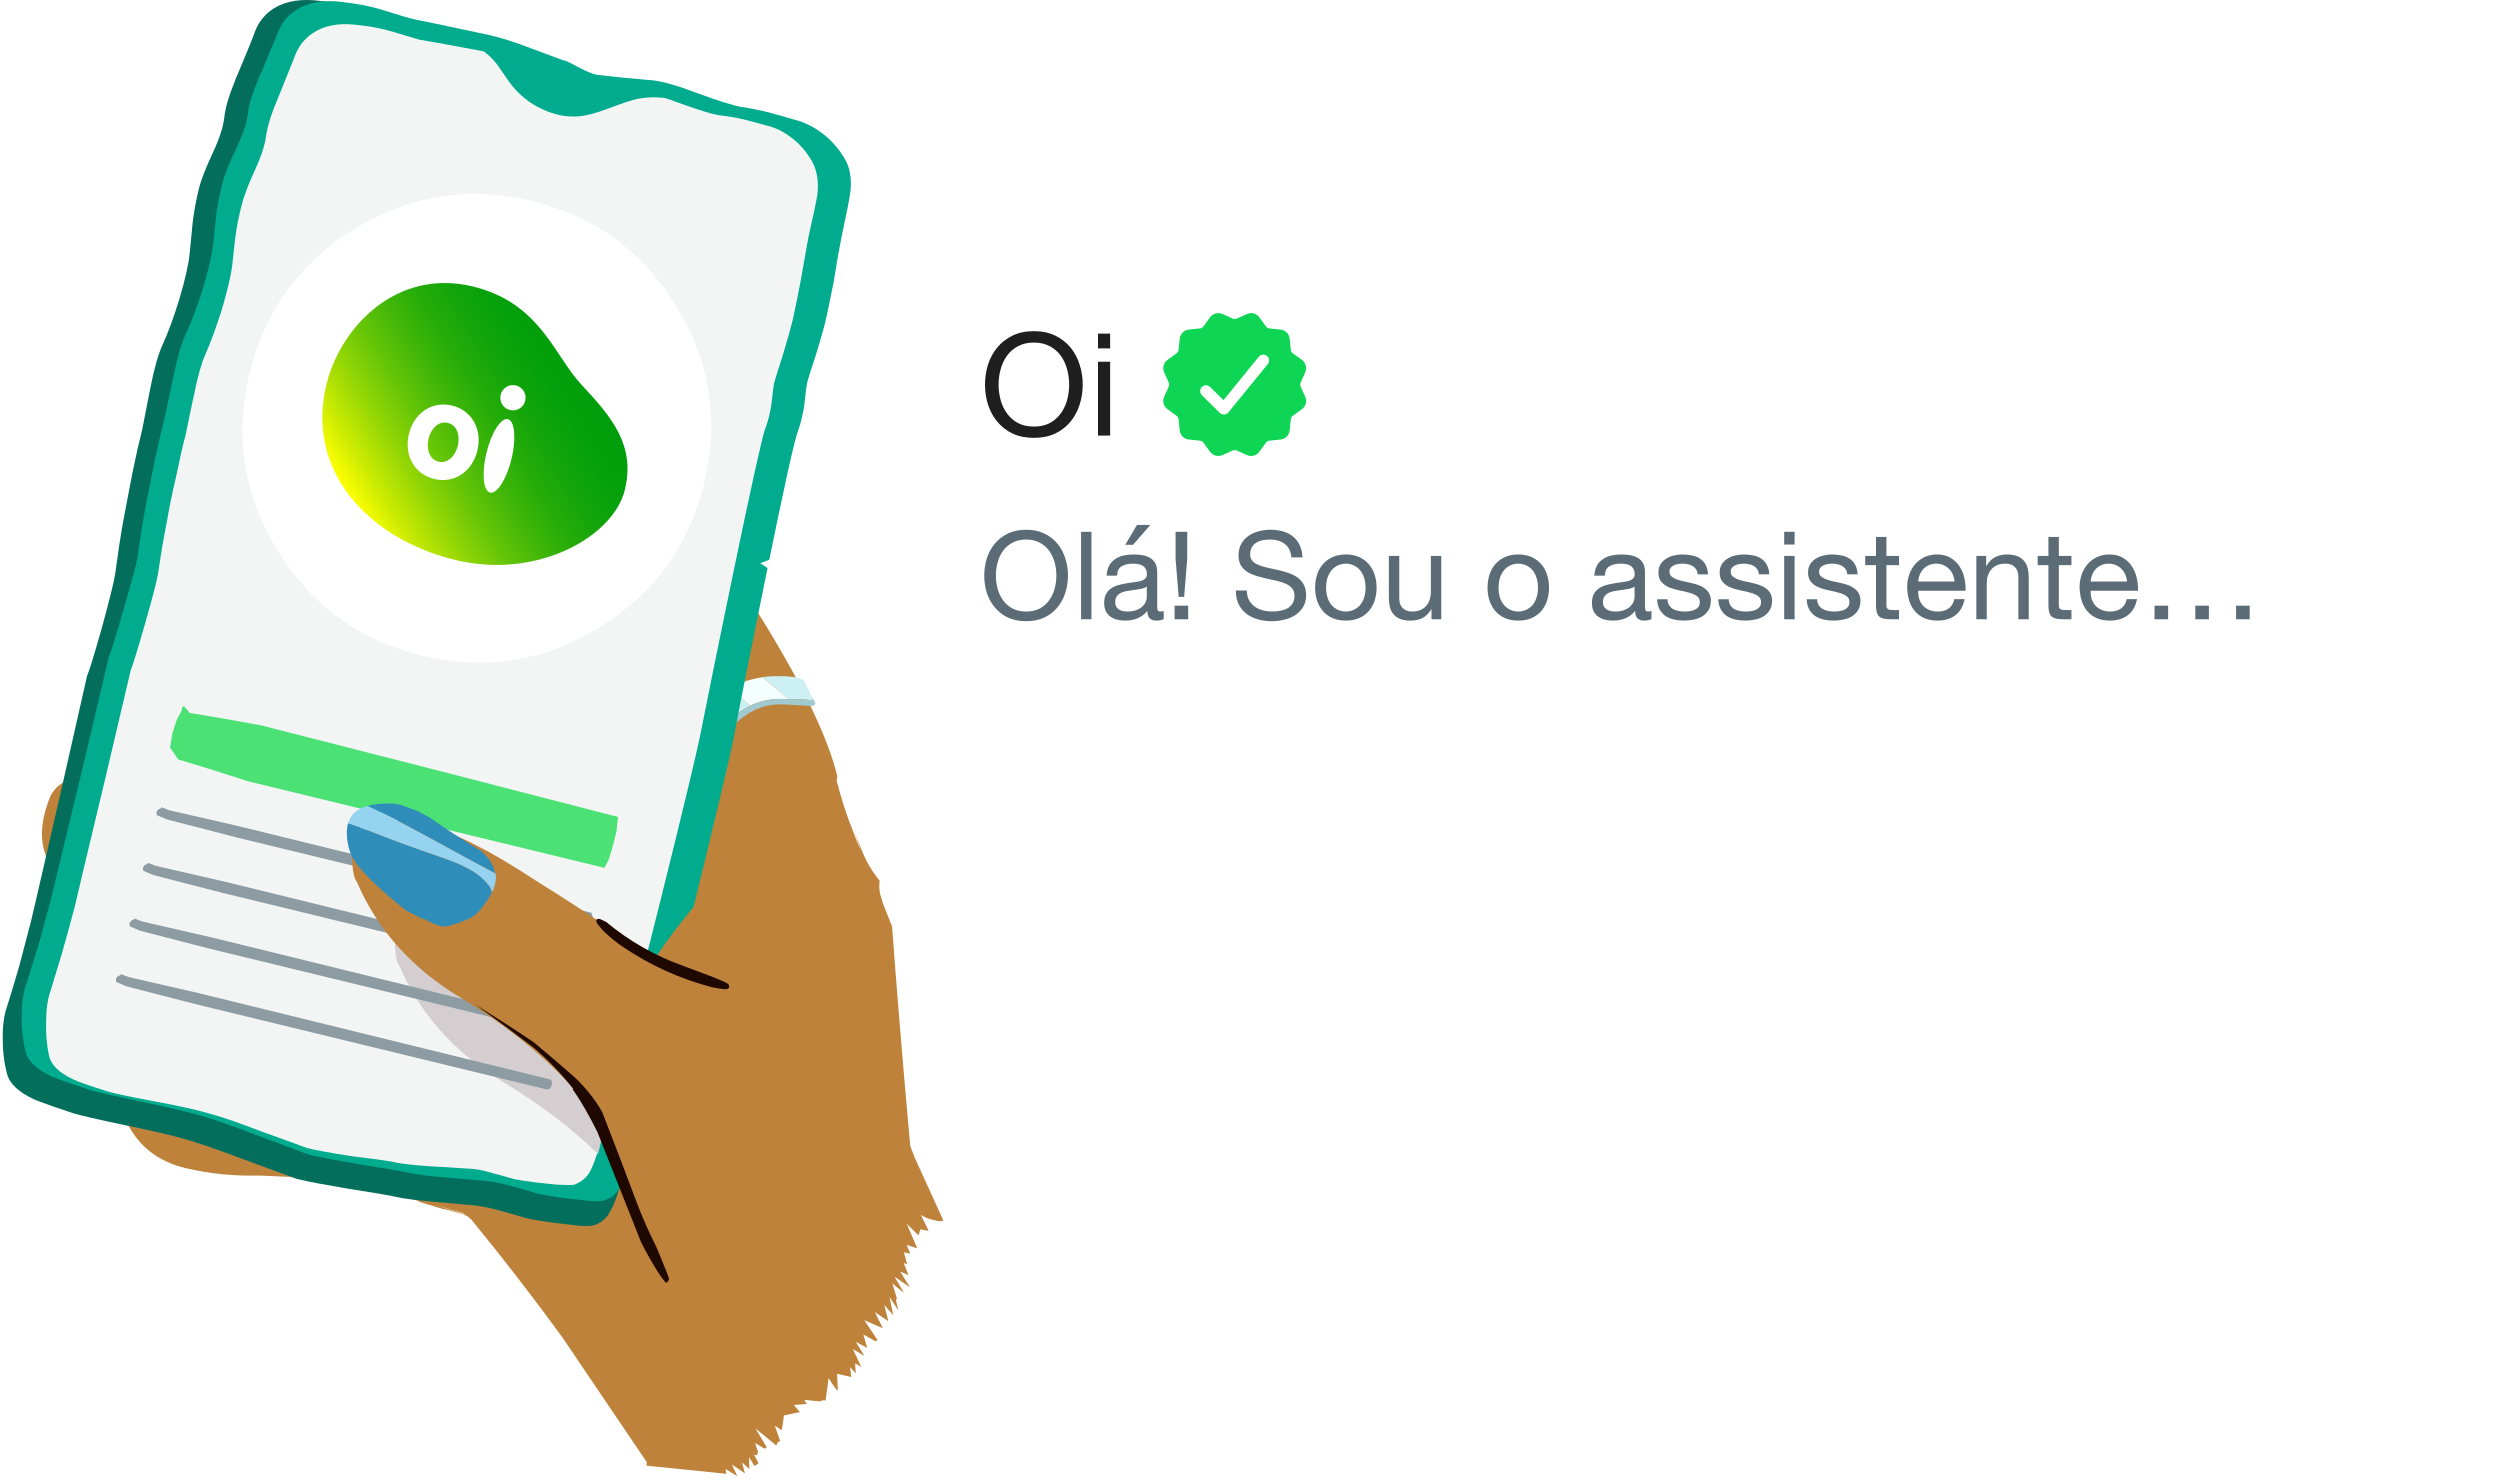 <svg width="245" height="145" viewBox="0 0 245 145" fill="none" xmlns="http://www.w3.org/2000/svg">
<path d="M13.306 78.147C13.272 77.295 12.714 76.766 11.633 76.56C9.766 76.197 8.315 76.106 7.281 76.286C6.25 76.485 5.475 77.047 4.957 77.974C3.576 81.32 3.886 83.969 5.885 85.922C7.874 87.872 9.032 88.831 9.36 88.799C9.368 88.789 9.376 88.788 9.386 88.796C9.752 87.637 10.102 86.764 10.436 86.177C10.806 85.558 11.104 84.973 11.334 84.422C11.682 83.641 11.91 82.92 12.02 82.261C12.199 81.68 12.386 81.1 12.578 80.516C12.784 79.83 12.992 79.15 13.2 78.475C13.244 78.368 13.279 78.257 13.306 78.146M20.481 55.235L20.382 55.194C18.686 54.838 17.484 55.426 16.775 56.957C16.095 58.439 16.084 59.945 16.739 61.476C16.812 61.64 16.893 61.809 16.98 61.981C17.56 62.623 17.854 62.932 17.859 62.91C17.863 62.894 17.883 62.882 17.918 62.875L20.305 55.234L20.481 55.235ZM81.997 76.476C82.049 76.286 82.06 76.112 82.031 75.953C80.82 71.1 77.074 64.008 70.792 54.674C67.666 65.6 65.475 77.642 64.218 90.799C64.191 91.051 64.165 91.303 64.142 91.557C64.064 91.532 63.983 91.51 63.898 91.489C63.704 91.431 63.522 91.372 63.35 91.315C63.158 91.251 63.003 91.163 62.884 91.049C62.705 90.859 62.549 90.645 62.416 90.405C62.233 90.349 62.061 90.271 61.899 90.17C58.476 87.832 54.93 85.529 51.259 83.26C51.083 83.2 51.042 83.172 51.137 83.172C51.238 83.173 50.802 82.921 49.828 82.415C48.86 81.91 47.257 80.433 45.019 77.983C42.788 75.53 39.829 75.907 36.144 79.115C35.075 80.16 34.581 81.225 34.658 82.312C34.729 83.385 34.887 84.042 35.133 84.283C37.124 88.954 40.486 92.718 45.222 95.578C49.405 98.095 52.877 100.821 55.637 103.756C56.476 104.651 57.244 105.613 57.938 106.643C58.08 106.941 58.205 107.188 58.315 107.383C58.47 107.578 58.656 107.829 58.874 108.134C58.961 108.24 59.05 108.365 59.138 108.51C59.089 108.639 59.046 108.769 59.008 108.9C58.413 110.869 57.911 112.504 57.506 113.805C57.438 113.991 57.377 114.175 57.321 114.358C57.269 114.571 57.081 114.876 56.753 115.274C56.418 115.659 55.882 115.734 55.147 115.499C54.971 115.439 54.788 115.381 54.599 115.325C47.209 113.007 39.825 110.693 32.45 108.385C32.259 108.315 32.071 108.257 31.886 108.206C28.558 107.167 25.329 106.159 22.2 105.179C22.143 105.159 22.083 105.139 22.021 105.118L22.019 105.126C21.098 105.114 20.393 105.115 19.902 105.126C19.939 105.129 19.972 105.134 20.001 105.141C19.884 105.136 19.775 105.131 19.675 105.13C19.288 105.126 18.938 105.12 18.626 105.112C17.563 105.09 17.019 105.076 16.991 105.069C15.23 104.872 13.88 105.359 12.944 106.531C12.73 106.928 12.565 107.305 12.45 107.66C12.269 108.381 12.27 109.1 12.448 109.818C12.461 109.883 12.461 109.95 12.449 110.02C13.59 112.36 15.524 113.85 18.252 114.491C20.604 115.034 22.995 115.271 25.422 115.204C26.836 115.26 28.749 115.346 31.161 115.459C30.945 115.442 30.735 115.426 30.53 115.415C31.461 115.445 32.384 115.452 33.298 115.439C33.484 115.434 33.665 115.458 33.837 115.511C34.585 115.743 35.326 115.975 36.064 116.204C36.225 116.255 37.894 116.758 41.069 117.715C41.069 117.738 41.065 117.756 41.055 117.771C41.952 118.039 42.81 118.299 43.632 118.549C43.161 118.384 43.802 118.549 45.561 119.043C45.569 119.057 45.578 119.065 45.589 119.067C45.623 119.11 45.669 119.146 45.724 119.176C45.759 119.19 45.804 119.204 45.857 119.217C45.99 119.345 46.048 119.407 46.032 119.403L46.137 119.454C49.259 123.26 52.256 127.135 55.125 131.08L63.388 143.298L63.356 143.636C66.564 143.959 69.176 144.225 71.189 144.434L71.1 143.966L72.255 144.66L71.723 143.519L73.004 144.387L72.717 143.314L73.435 143.969L73.401 142.788L73.944 143.679L74.333 143.395L73.727 142.245L73.938 142.592L74.19 142.594L74.288 142.298L73.996 141.417L74.923 141.971L75.148 141.841L74.039 139.986L76.085 141.664L76.191 141.369L76.451 141.204L75.934 139.721L76.619 140.166L76.827 138.715L78.385 138.378L77.793 137.686L79.072 137.592L78.817 137.184L80.406 137.342L80.568 137.229L80.91 137.245L81.207 135.049C81.457 135.476 81.732 135.883 82.031 136.27C82.03 136.275 82.056 136.261 82.108 136.23L82.032 134.634C82.497 134.735 82.961 134.84 83.423 134.946L83.303 133.981L83.864 134.59L83.799 133.604L84.41 133.972L83.582 132.211L84.718 132.883L83.865 131.503L84.977 132.093L84.612 130.782L85.747 131.421L86.023 131.361L84.7 129.38L86.524 130.168L85.727 128.584L87.055 129.472L86.651 127.873L87.536 128.88L87.176 127.098L88.047 128.439L87.8 127.409L87.892 127.237L87.453 125.782L88.536 126.669L88.565 126.659C88.269 126.138 87.966 125.619 87.652 125.105L89.175 126.158L88.212 124.608L89.035 124.969L88.56 123.766L88.902 123.916L88.584 122.726L89.203 122.85L88.861 121.999L89.891 122.343L88.854 119.915L90.008 121.064L90.201 120.478L91.009 120.624L90.237 119.046C90.575 119.274 90.935 119.432 91.319 119.52L91.868 119.653C92.117 119.713 92.309 119.696 92.446 119.6L89.652 113.466L89.346 112.676C89.291 112.542 89.243 112.414 89.202 112.295C88.439 103.796 87.847 96.632 87.425 90.802L86.572 88.656C86.51 88.45 86.445 88.249 86.381 88.053C86.18 87.493 86.122 86.911 86.206 86.307C86.069 86.133 85.94 85.967 85.821 85.809C85.35 85.178 84.957 84.502 84.643 83.786L83.634 81.239C83.904 82.002 84.163 82.719 84.41 83.392C84.222 83.009 84.047 82.618 83.886 82.219C83.806 82.014 83.725 81.804 83.643 81.586C82.976 79.94 82.425 78.237 81.992 76.481M45.403 118.882C45.42 118.909 45.443 118.936 45.476 118.967C43.936 118.502 42.938 118.201 42.484 118.063C43.595 118.368 44.569 118.64 45.405 118.882M79.955 136.591C79.823 136.508 79.825 136.503 79.959 136.574L79.955 136.591Z" fill="#BE823B"/>
<path d="M38.719 1.953C38.345 1.87 37.383 1.566 35.834 1.042C35.383 0.893 34.914 0.762 34.425 0.649C33.513 0.422 32.537 0.241 31.494 0.108C29.611 -0.158 28.078 0.068 26.893 0.787C26.088 1.282 25.492 1.959 25.102 2.821C25.013 3.01 24.935 3.212 24.867 3.427C24.815 3.612 24.305 4.86 23.337 7.169C23.256 7.355 23.174 7.54 23.093 7.723C23.06 7.805 23.033 7.889 23.011 7.974C22.423 9.403 22.082 10.567 21.987 11.468C21.881 12.411 21.518 13.551 20.896 14.885C20.175 16.428 19.707 17.623 19.492 18.468C19.207 19.664 19.002 20.791 18.877 21.85C18.821 22.459 18.728 23.427 18.596 24.753C18.496 25.851 18.153 27.38 17.57 29.341C17 31.183 16.447 32.68 15.911 33.835C15.505 34.719 15.121 36.077 14.758 37.91C14.563 38.906 14.289 40.307 13.933 42.115C13.651 43.211 13.325 44.66 12.953 46.464C12.626 48.135 12.336 49.658 12.083 51.03C11.818 52.512 11.551 54.254 11.284 56.254C11.189 56.939 10.754 58.7 9.979 61.537C9.199 64.288 8.718 65.846 8.537 66.214L6.049 77.221C4.313 84.803 3.318 89.125 3.064 90.184C2.73 91.459 2.333 92.971 1.874 94.722C1.361 96.475 0.97 97.77 0.699 98.612C0.402 99.441 0.258 100.469 0.266 101.698C0.257 102.944 0.4 104.133 0.696 105.265C0.948 106.214 1.841 107.042 3.373 107.752C3.437 107.774 3.519 107.808 3.621 107.853C3.698 107.872 3.78 107.906 3.869 107.953C4.546 108.211 5.653 108.593 7.187 109.101C7.842 109.303 9.511 109.69 12.193 110.257C14.993 110.833 16.967 111.293 18.115 111.635C19.375 111.982 21.339 112.66 24.009 113.669C26.882 114.733 28.543 115.344 28.992 115.502L29.393 115.6C30.297 115.819 31.856 116.113 34.072 116.485C36.881 116.926 38.475 117.199 38.854 117.305C39.516 117.458 40.744 117.616 42.543 117.779C43.531 117.871 44.853 117.989 46.513 118.131C47.3 118.217 48.205 118.411 49.228 118.71C49.788 118.85 50.56 119.071 51.542 119.372C52.164 119.516 52.979 119.658 53.989 119.796C54.164 119.814 54.909 119.902 56.226 120.058C57.032 120.16 57.622 120.18 57.999 120.117C58.647 119.987 59.169 119.649 59.565 119.102C59.75 118.837 59.938 118.491 60.132 118.066C60.329 117.593 60.526 117.025 60.721 116.362C60.935 115.615 61.19 114.616 61.482 113.366C61.606 112.866 61.92 111.591 62.423 109.54C62.929 107.5 63.242 106.226 63.363 105.714C64.585 100.855 65.784 96.129 66.96 91.535C67.963 87.494 68.782 84.167 69.417 81.555C70.206 78.307 70.706 76.174 70.916 75.156C71.649 71.283 72.765 65.761 74.265 58.588C76.071 49.74 77.143 44.926 77.479 44.145C77.751 43.416 77.953 42.57 78.085 41.603C78.247 40.302 78.34 39.606 78.363 39.514C78.429 39.188 78.727 38.226 79.26 36.63C79.762 35.029 80.103 33.832 80.285 33.036C80.5 32.101 80.756 30.859 81.048 29.308C81.405 27.284 81.691 25.687 81.906 24.52C82.396 22.399 82.688 20.925 82.784 20.096C82.951 18.733 82.748 17.583 82.172 16.645C81.559 15.595 80.781 14.717 79.836 14.01C79.349 13.642 78.838 13.344 78.309 13.117C77.942 12.937 77.555 12.796 77.148 12.694C76.131 12.38 75.365 12.151 74.851 12.006C73.948 11.759 72.948 11.54 71.85 11.347C71.078 11.215 69.547 10.71 67.258 9.83C65.154 9 63.589 8.547 62.565 8.469C60.648 8.312 58.89 8.112 57.292 7.871C56.878 7.799 56.279 7.543 55.496 7.103C54.664 6.645 54.108 6.389 53.829 6.337C53.702 6.292 52.673 5.891 50.742 5.135C48.919 4.409 47.517 3.931 46.533 3.701C42.812 2.859 40.206 2.276 38.718 1.953L38.719 1.953Z" fill="#036E5C"/>
<path d="M70.458 71.79C70.411 71.872 70.358 71.947 70.3 72.013C69.435 73.297 68.673 74.665 68.016 76.12C67.304 75.382 66.771 74.491 66.421 73.446C66.544 72.395 66.92 71.485 67.549 70.715C67.615 70.642 67.679 70.569 67.741 70.498L70.458 71.792M73.534 69.151C73.366 69.24 73.192 69.333 73.011 69.428C72.162 69.944 71.426 70.589 70.799 71.359C70.788 71.37 70.776 71.383 70.766 71.396L68.284 69.888C69.001 69.143 69.787 68.495 70.641 67.941C70.784 67.85 70.927 67.76 71.075 67.674C71.215 67.593 71.356 67.515 71.496 67.44L73.534 69.152M79.695 68.492C79.591 68.563 79.465 68.588 79.315 68.564C78.645 68.542 77.968 68.523 77.284 68.507L74.71 66.365C75.261 66.285 75.812 66.251 76.365 66.265C77.886 66.261 78.732 66.464 78.903 66.87C79.074 67.272 79.339 67.811 79.696 68.492L79.695 68.492Z" fill="#CDF0F4"/>
<path d="M70.768 71.395C70.663 71.527 70.559 71.659 70.458 71.79L67.742 70.496C67.922 70.285 68.103 70.082 68.284 69.886L70.767 71.395M74.474 66.406C74.558 66.397 74.636 66.383 74.71 66.364L77.283 68.506C77.013 68.502 76.745 68.497 76.474 68.493C75.434 68.493 74.453 68.713 73.535 69.15L71.497 67.438C72.43 66.938 73.424 66.594 74.474 66.406Z" fill="#F5FEFF"/>
<path d="M79.932 68.934L79.843 68.82L79.853 68.902L79.931 68.935C79.824 69.127 79.653 69.212 79.42 69.187C78.944 69.155 78.469 69.125 77.993 69.099C77.56 69.074 77.126 69.05 76.694 69.03C75.744 69.004 74.856 69.178 74.027 69.552C73.818 69.656 73.609 69.766 73.401 69.882C72.611 70.377 71.917 70.995 71.318 71.734C71.231 71.853 71.144 71.97 71.056 72.083C70.987 72.182 70.918 72.283 70.846 72.385C70.84 72.394 70.833 72.403 70.826 72.412C69.985 73.709 69.243 75.109 68.603 76.611C68.531 76.596 68.475 76.564 68.431 76.513C68.29 76.39 68.153 76.26 68.016 76.121C68.673 74.668 69.434 73.298 70.3 72.015C70.358 71.948 70.41 71.874 70.458 71.792C70.559 71.66 70.662 71.529 70.767 71.396C70.778 71.383 70.79 71.37 70.801 71.36C71.426 70.589 72.163 69.945 73.012 69.429C73.193 69.332 73.368 69.24 73.536 69.151C74.454 68.714 75.435 68.495 76.475 68.495C76.745 68.499 77.014 68.504 77.284 68.508C77.968 68.523 78.645 68.542 79.315 68.565C79.465 68.587 79.591 68.563 79.695 68.492C79.767 68.648 79.846 68.797 79.931 68.937L79.932 68.934Z" fill="#A0CACF"/>
<path d="M80.415 12.949C79.939 12.593 79.45 12.31 78.943 12.103C78.67 11.975 78.395 11.873 78.114 11.799C77.999 11.766 77.895 11.738 77.806 11.716C76.805 11.417 76.059 11.204 75.566 11.078C74.674 10.839 73.696 10.639 72.635 10.476C71.874 10.347 70.385 9.879 68.17 9.071C67.276 8.725 66.487 8.457 65.802 8.268C64.899 8.004 64.165 7.861 63.596 7.841C61.727 7.686 60.021 7.515 58.476 7.331C58.064 7.242 57.479 7.001 56.721 6.609C55.914 6.16 55.374 5.916 55.103 5.878C54.997 5.83 54.01 5.461 52.143 4.772C50.361 4.102 49.002 3.666 48.068 3.462C44.456 2.687 41.935 2.155 40.505 1.869C40.136 1.791 39.207 1.518 37.719 1.049C37.245 0.895 36.758 0.759 36.258 0.644C35.398 0.452 34.496 0.303 33.55 0.197C31.725 -0.038 30.24 0.208 29.096 0.936C28.322 1.394 27.746 2.039 27.37 2.869C27.271 3.047 27.188 3.247 27.124 3.466C27.059 3.636 26.556 4.838 25.615 7.071C25.521 7.228 25.439 7.4 25.372 7.586C25.331 7.661 25.303 7.74 25.288 7.827C24.709 9.193 24.376 10.312 24.287 11.184C24.172 12.095 23.804 13.197 23.18 14.49C22.462 15.963 22.003 17.116 21.8 17.949C21.496 19.084 21.288 20.166 21.173 21.195C21.107 21.792 21.011 22.73 20.885 24.008C20.757 25.045 20.407 26.52 19.837 28.433C19.265 30.206 18.712 31.662 18.177 32.802C17.779 33.655 17.394 34.973 17.023 36.754C16.824 37.717 16.536 39.072 16.162 40.82C15.888 41.9 15.559 43.324 15.175 45.09C14.844 46.708 14.549 48.187 14.29 49.529C14.007 50.973 13.737 52.677 13.479 54.644C13.353 55.305 12.888 57.027 12.088 59.812C11.31 62.506 10.836 64.03 10.667 64.382L8.101 75.225C6.292 82.718 5.264 86.987 5.015 88.033C4.664 89.296 4.255 90.804 3.79 92.559C3.252 94.288 2.849 95.573 2.584 96.414C2.282 97.235 2.129 98.26 2.123 99.49C2.1 100.721 2.222 101.909 2.489 103.053C2.735 103.984 3.604 104.805 5.096 105.516C5.159 105.531 5.237 105.559 5.328 105.598C5.392 105.614 5.479 105.652 5.588 105.712C6.249 105.951 7.331 106.323 8.832 106.828C9.467 107.017 11.113 107.391 13.77 107.952C16.499 108.524 18.433 108.978 19.578 109.312C20.807 109.645 22.74 110.318 25.376 111.336C28.198 112.382 29.831 112.989 30.279 113.16L30.613 113.241C31.486 113.442 33.048 113.733 35.3 114.118C38.077 114.556 39.655 114.827 40.035 114.931C40.695 115.086 41.915 115.241 43.698 115.399C44.654 115.468 45.962 115.58 47.622 115.736C48.403 115.803 49.302 115.99 50.318 116.298C50.871 116.427 51.633 116.646 52.604 116.955C53.234 117.091 54.043 117.234 55.03 117.384C55.217 117.4 55.967 117.485 57.279 117.634C58.071 117.731 58.657 117.747 59.038 117.683C59.679 117.546 60.195 117.205 60.586 116.659C60.77 116.384 60.959 116.04 61.149 115.624C61.339 115.142 61.536 114.56 61.742 113.879C61.945 113.136 62.199 112.135 62.504 110.877C62.622 110.366 62.934 109.084 63.438 107.031C63.932 104.976 64.243 103.696 64.37 103.193C65.577 98.32 66.763 93.598 67.93 89.024C68.927 84.988 69.732 81.677 70.343 79.088C71.116 75.859 71.608 73.744 71.817 72.743C72.537 68.898 73.624 63.443 75.076 56.377C76.843 47.689 77.89 42.966 78.214 42.207C78.473 41.489 78.674 40.663 78.815 39.731C78.958 38.446 79.044 37.76 79.07 37.676C79.122 37.346 79.41 36.407 79.931 34.859C80.415 33.302 80.749 32.131 80.927 31.349C80.973 31.114 81.03 30.855 81.098 30.573C81.258 29.774 81.453 28.824 81.682 27.721C81.998 25.746 82.271 24.199 82.498 23.08C82.949 21.015 83.23 19.581 83.339 18.783C83.49 17.465 83.286 16.356 82.723 15.454C82.104 14.439 81.337 13.602 80.423 12.948L80.415 12.949Z" fill="#00AB8E"/>
<path d="M79.583 15.817C79.032 14.851 78.336 14.059 77.496 13.439C76.75 12.876 75.955 12.493 75.109 12.294C74.216 12.06 73.536 11.877 73.066 11.747C72.245 11.542 71.356 11.388 70.396 11.284C69.711 11.168 68.352 10.743 66.322 10.007C65.906 9.85 65.52 9.713 65.165 9.6C64.243 9.488 63.332 9.521 62.435 9.696C61.914 9.806 60.95 10.127 59.544 10.663C58.351 11.109 57.381 11.357 56.631 11.406C55.504 11.487 54.36 11.259 53.197 10.724C51.886 10.13 50.798 9.247 49.936 8.077C49.843 7.952 49.585 7.578 49.163 6.953C48.859 6.492 48.586 6.133 48.345 5.878C48.089 5.59 47.777 5.309 47.411 5.035C44.406 4.469 42.291 4.084 41.065 3.881C40.728 3.782 39.875 3.527 38.502 3.115C37.378 2.769 36.116 2.536 34.719 2.416C33.063 2.244 31.691 2.531 30.606 3.279C29.753 3.853 29.144 4.695 28.779 5.803C28.712 5.961 28.231 7.151 27.337 9.374C26.611 11.069 26.185 12.416 26.06 13.415C25.941 14.301 25.581 15.386 24.983 16.669C24.314 18.125 23.882 19.266 23.688 20.09C23.388 21.231 23.18 22.299 23.062 23.293C22.984 23.87 22.881 24.789 22.755 26.052C22.62 27.069 22.28 28.505 21.735 30.357C21.172 32.12 20.641 33.569 20.141 34.7C19.759 35.534 19.391 36.823 19.041 38.565C18.826 39.524 18.546 40.858 18.204 42.569C17.919 43.623 17.599 45.024 17.242 46.77C16.873 48.337 16.576 49.789 16.354 51.123C16.073 52.51 15.788 54.181 15.5 56.135C15.413 56.771 14.977 58.459 14.194 61.197C13.436 63.834 12.975 65.325 12.813 65.667L10.317 76.292C8.561 83.616 7.563 87.798 7.328 88.838C7.004 90.079 6.602 91.55 6.122 93.248C5.608 94.945 5.227 96.204 4.976 97.026C4.68 97.848 4.53 98.85 4.523 100.036C4.479 101.21 4.571 102.349 4.799 103.449C4.992 104.344 5.775 105.117 7.146 105.764C7.616 106.002 8.751 106.401 10.547 106.962C11.106 107.137 12.592 107.453 15.005 107.91C17.512 108.373 19.279 108.76 20.305 109.071C21.439 109.352 23.194 109.949 25.569 110.864C28.112 111.78 29.594 112.319 30.015 112.483C30.715 112.682 32.245 112.963 34.607 113.329C37.14 113.635 38.571 113.842 38.899 113.949C39.501 114.067 40.613 114.186 42.236 114.305C43.114 114.345 44.311 114.416 45.826 114.52C46.541 114.535 47.351 114.685 48.255 114.966C48.753 115.087 49.459 115.282 50.373 115.548C50.929 115.666 51.663 115.78 52.575 115.889C52.751 115.903 53.417 115.973 54.574 116.096C55.329 116.139 55.873 116.145 56.206 116.114C56.775 115.944 57.267 115.588 57.679 115.047C58.034 114.491 58.385 113.576 58.734 112.301C58.94 111.57 59.183 110.597 59.468 109.385C59.598 108.871 59.92 107.618 60.432 105.622C60.899 103.606 61.196 102.357 61.324 101.877C62.505 97.088 63.661 92.451 64.797 87.965C66.996 79.118 68.273 73.801 68.629 72.016C69.37 68.25 70.46 62.895 71.899 55.948C73.669 47.435 74.697 42.801 74.981 42.043C75.254 41.356 75.461 40.541 75.601 39.596C75.747 38.345 75.83 37.679 75.85 37.599C75.926 37.286 76.211 36.364 76.707 34.831C77.172 33.291 77.494 32.145 77.678 31.39C77.879 30.489 78.125 29.296 78.413 27.809C78.748 25.895 79.017 24.381 79.221 23.266C79.682 21.226 79.979 19.82 80.11 19.048C80.24 17.753 80.062 16.675 79.579 15.816L79.583 15.817Z" fill="#F3F5F5"/>
<path d="M55.292 93.677C55.12 93.623 55.079 93.599 55.174 93.606C55.273 93.592 54.837 93.337 53.867 92.843C52.893 92.336 51.288 90.856 49.052 88.401C46.825 85.954 43.868 86.335 40.182 89.543C39.114 90.588 38.62 91.65 38.699 92.732C38.77 93.805 38.927 94.465 39.172 94.709C41.164 99.375 44.526 103.142 49.259 106.012C52.918 108.216 56.034 110.577 58.608 113.098L62.245 98.122C59.977 96.621 57.658 95.14 55.29 93.676L55.292 93.677Z" fill="#D4CED1"/>
<path d="M11.99 95.509L11.828 95.47L11.806 95.558C11.713 95.597 11.619 95.642 11.523 95.69C11.47 95.759 11.414 95.84 11.354 95.936C11.367 96.03 11.38 96.129 11.391 96.232C11.717 96.373 12.04 96.515 12.362 96.654C14.635 97.235 16.911 97.821 19.191 98.413L53.645 106.782C53.735 106.737 53.823 106.693 53.911 106.653C53.955 106.563 53.996 106.477 54.037 106.397L54.105 106.119C54.073 106.011 54.038 105.906 54 105.807C42.487 102.971 30.971 100.144 19.456 97.323C17.161 96.79 14.871 96.264 12.583 95.746C12.384 95.66 12.187 95.581 11.99 95.509ZM54.968 101.335C55.059 101.285 55.148 101.239 55.236 101.199C55.28 101.109 55.321 101.023 55.362 100.942L55.428 100.671C55.397 100.563 55.362 100.459 55.323 100.359C43.81 97.524 32.295 94.697 20.779 91.875C18.485 91.342 16.194 90.816 13.906 90.299C13.707 90.212 13.51 90.134 13.313 90.062L13.151 90.022L13.13 90.11C13.037 90.149 12.943 90.191 12.848 90.236C12.794 90.309 12.737 90.391 12.679 90.482C12.691 90.581 12.704 90.679 12.716 90.778C13.042 90.918 13.365 91.06 13.687 91.2C15.959 91.785 18.234 92.373 20.514 92.966L54.968 101.335ZM56.293 95.88C56.383 95.835 56.471 95.792 56.56 95.751C56.603 95.661 56.644 95.575 56.685 95.495L56.752 95.217C56.72 95.113 56.685 95.01 56.648 94.904C45.135 92.069 33.619 89.242 22.104 86.421C19.809 85.888 17.519 85.362 15.231 84.844C15.032 84.757 14.835 84.679 14.638 84.607L14.476 84.568L14.454 84.656C14.362 84.695 14.268 84.74 14.171 84.788C14.118 84.857 14.062 84.938 14.002 85.034C14.015 85.128 14.029 85.227 14.039 85.33C14.365 85.471 14.688 85.612 15.01 85.752C17.283 86.333 19.559 86.919 21.839 87.511L56.293 95.88ZM58.009 90.04L58.074 89.769C58.043 89.661 58.008 89.556 57.969 89.457C46.457 86.621 34.941 83.794 23.426 80.973C21.131 80.44 18.841 79.914 16.553 79.397C16.354 79.31 16.157 79.231 15.96 79.159L15.798 79.12L15.776 79.208C15.683 79.247 15.59 79.289 15.495 79.333C15.441 79.406 15.384 79.489 15.326 79.579C15.338 79.678 15.351 79.779 15.361 79.882C15.688 80.019 16.012 80.158 16.334 80.298C18.606 80.882 20.881 81.471 23.161 82.064C34.643 84.853 46.127 87.642 57.615 90.432C57.706 90.383 57.794 90.337 57.883 90.297C57.926 90.207 57.968 90.121 58.009 90.04Z" fill="#8D9CA3"/>
<path d="M60.078 82.844L60.409 81.482C60.468 80.979 60.522 80.507 60.572 80.065C48.931 77.046 37.284 74.056 25.628 71.096C23.28 70.655 20.93 70.245 18.578 69.865C18.415 69.634 18.244 69.432 18.067 69.26L17.896 69.218C17.866 69.34 17.829 69.492 17.786 69.672C17.632 69.96 17.48 70.246 17.326 70.529C17.189 70.945 17.044 71.39 16.892 71.866C16.822 72.304 16.746 72.77 16.661 73.266C16.927 73.657 17.196 74.042 17.469 74.424C19.747 75.107 22.024 75.82 24.299 76.564L59.227 85.048C59.385 84.766 59.534 84.484 59.675 84.202C59.818 83.72 59.952 83.268 60.076 82.843L60.078 82.844Z" fill="#4BE175"/>
<path d="M62.737 93.192C62.554 93.018 62.399 92.811 62.272 92.572C62.085 92.509 61.913 92.432 61.755 92.337C58.744 90.276 55.634 88.245 52.426 86.244C43.486 80.354 37.794 78.943 35.352 82.012C34.739 82.825 34.461 83.644 34.517 84.474C34.588 85.548 34.743 86.204 34.983 86.443C36.985 91.117 40.35 94.882 45.08 97.74C49.258 100.256 52.73 102.982 55.496 105.918C56.328 106.818 57.096 107.779 57.797 108.805C57.949 109.106 58.074 109.353 58.174 109.545C58.33 109.735 58.522 109.987 58.75 110.301C58.824 110.415 58.903 110.537 58.989 110.67C58.956 110.803 58.919 110.934 58.875 111.065C62.663 120.67 64.307 121.515 63.807 113.603L74.815 92.129L69.691 86.879C67.094 89.845 65.295 92.157 64.297 93.814C64.125 93.761 63.944 93.706 63.755 93.65C63.574 93.589 63.389 93.529 63.2 93.473C63.011 93.416 62.858 93.323 62.737 93.192Z" fill="#BE823B"/>
<path d="M48.194 87.47C48.219 87.118 47.852 86.603 47.092 85.925C46.328 85.25 44.982 84.59 43.052 83.946C40.485 83.069 38.237 82.243 36.306 81.468C35.583 81.177 34.853 80.907 34.12 80.657C34.107 80.697 34.093 80.741 34.081 80.791C33.91 81.496 33.97 82.353 34.26 83.361C34.614 84.566 36.232 86.339 39.117 88.68C39.373 88.886 39.62 89.082 39.857 89.269C40.44 89.569 40.978 89.836 41.471 90.07L41.481 90.058C41.503 90.068 41.526 90.079 41.552 90.09L41.591 90.049C42.126 90.37 42.582 90.588 42.96 90.704L43.163 90.754C43.403 90.812 43.613 90.82 43.796 90.778C44.476 90.618 45.174 90.381 45.892 90.067C46.154 89.949 46.416 89.783 46.673 89.569C47.114 89.169 47.564 88.577 48.022 87.794C48.072 87.706 48.12 87.614 48.168 87.521C48.178 87.503 48.186 87.486 48.194 87.47ZM47.479 83.708C47.383 83.613 47.294 83.524 47.214 83.443L47.19 83.48L47.187 83.465L47.208 83.434C45.605 82.475 44.021 81.451 42.459 80.358C41.95 80.015 41.417 79.717 40.86 79.467L39.207 78.858L39.126 78.838C38.775 78.767 38.443 78.737 38.129 78.746C37.294 78.74 36.587 78.82 36.012 78.986C37.028 79.452 38.035 79.946 39.032 80.465C40.897 81.454 42.74 82.45 44.563 83.452C45.906 84.19 47.242 84.909 48.574 85.61C48.573 85.557 48.566 85.508 48.553 85.462L48.518 85.546C48.365 84.835 48.019 84.222 47.479 83.708Z" fill="#2F8DBA"/>
<path d="M47.092 85.925C47.852 86.603 48.219 87.118 48.194 87.47C48.252 87.363 48.3 87.264 48.338 87.175C48.565 86.637 48.642 86.115 48.574 85.61C47.242 84.909 45.906 84.19 44.564 83.452C42.74 82.45 40.897 81.454 39.032 80.466C38.035 79.946 37.028 79.452 36.012 78.986C35.233 79.198 34.69 79.564 34.382 80.082C34.273 80.257 34.186 80.448 34.121 80.657C34.853 80.907 35.583 81.178 36.306 81.468C38.237 82.243 40.485 83.069 43.052 83.946C44.982 84.59 46.328 85.25 47.092 85.925Z" fill="#96D3F0"/>
<path d="M52.315 102.15C51.075 101.303 49.15 100.054 46.539 98.403C48.447 99.778 50.336 101.175 52.206 102.596C53.666 103.824 54.984 105.187 56.163 106.685L56.131 106.779C56.56 107.378 56.956 108 57.322 108.646C57.755 109.4 58.162 110.164 58.545 110.94L62.822 121.726C63.375 122.835 63.99 123.912 64.668 124.957C64.852 125.216 65.037 125.46 65.223 125.69C65.317 125.696 65.401 125.655 65.472 125.566C65.538 125.48 65.566 125.389 65.557 125.291C65.546 125.192 65.273 124.491 64.736 123.186C64.595 122.839 64.438 122.469 64.264 122.076C63.547 120.654 62.908 119.198 62.348 117.708C61.259 114.79 60.148 111.884 59.02 108.991C58.4 107.877 57.566 106.8 56.517 105.761L56.493 105.822L56.508 105.759C56.332 105.592 56.15 105.428 55.963 105.263C54.759 104.211 53.544 103.174 52.317 102.152M58.549 90.065C58.453 90.115 58.421 90.211 58.453 90.353C58.471 90.425 58.526 90.517 58.623 90.631C58.827 90.885 59.014 91.101 59.181 91.281C59.8 91.88 60.463 92.413 61.171 92.878C63.826 94.652 66.688 95.941 69.76 96.743C70.195 96.842 70.613 96.906 71.011 96.938C71.215 96.955 71.351 96.917 71.417 96.826C71.494 96.715 71.482 96.595 71.379 96.462C71.323 96.393 71.214 96.32 71.052 96.248C70.753 96.112 70.399 95.961 69.99 95.796C69.017 95.431 68.042 95.065 67.069 94.699C64.262 93.713 61.708 92.265 59.407 90.351L58.9 90.11C58.739 90.037 58.62 90.022 58.548 90.066L58.549 90.065Z" fill="#1F0800"/>
<path d="M52.141 19.707C45.989 18.213 40.214 19.11 34.812 22.401C29.412 25.69 25.964 30.41 24.469 36.563C22.975 42.714 23.873 48.49 27.163 53.891C30.452 59.291 35.173 62.739 41.325 64.234C47.477 65.728 53.252 64.831 58.654 61.54C64.053 58.251 67.502 53.531 68.996 47.378C70.49 41.227 69.593 35.451 66.302 30.05C63.012 24.648 58.293 21.201 52.141 19.707Z" fill="white"/>
<path d="M31.984 37.702C29.965 46.013 35.899 52.757 44.635 54.879C52.618 56.818 60.117 52.614 61.234 48.011C62.283 43.694 60.028 40.941 57.014 37.737C54.305 34.857 52.96 29.683 46.34 28.075C38.902 26.268 33.367 32.008 31.984 37.702Z" fill="url(#paint0_linear_0_1)"/>
<path d="M49.975 40.183C50.642 40.345 51.311 39.935 51.473 39.27C51.634 38.606 51.228 37.936 50.561 37.774C49.897 37.612 49.227 38.021 49.066 38.685C48.904 39.351 49.311 40.022 49.975 40.183ZM49.774 41.079C49.097 40.915 48.155 42.392 47.673 44.378C47.19 46.365 47.35 48.108 48.027 48.272C48.704 48.437 49.644 46.961 50.127 44.974C50.609 42.988 50.452 41.244 49.774 41.079ZM44.306 39.746C42.289 39.257 40.56 40.527 40.074 42.528C39.587 44.532 40.541 46.451 42.558 46.941C44.57 47.43 46.296 46.161 46.783 44.157C47.269 42.157 46.317 40.235 44.306 39.746ZM42.97 45.246C42.045 45.021 41.764 43.947 41.998 42.983C42.231 42.021 42.968 41.222 43.893 41.446C44.814 41.67 45.101 42.718 44.867 43.68C44.633 44.644 43.892 45.469 42.97 45.246Z" fill="white"/>
<g filter="url(#filter0_d_0_1)">
<path d="M217 20.686H100C93.373 20.686 88 26.059 88 32.686V59.686C88 66.314 93.373 71.686 100 71.686H217C223.627 71.686 229 66.314 229 59.686V32.686C229 26.059 223.627 20.686 217 20.686Z" fill="white"/>
<path d="M74.5 55.186C82.13 52.567 88 46.686 88 38.686C94.5 37.686 91 59.686 91 59.686C83.075 60.904 79.962 58.915 74.5 55.186Z" fill="white"/>
</g>
<path d="M97.862 37.688C97.862 38.192 97.927 38.691 98.058 39.186C98.189 39.671 98.394 40.11 98.674 40.502C98.954 40.894 99.313 41.212 99.752 41.454C100.191 41.688 100.713 41.804 101.32 41.804C101.927 41.804 102.449 41.688 102.888 41.454C103.327 41.212 103.686 40.894 103.966 40.502C104.246 40.11 104.451 39.671 104.582 39.186C104.713 38.691 104.778 38.192 104.778 37.688C104.778 37.184 104.713 36.69 104.582 36.204C104.451 35.709 104.246 35.266 103.966 34.874C103.686 34.482 103.327 34.169 102.888 33.936C102.449 33.693 101.927 33.572 101.32 33.572C100.713 33.572 100.191 33.693 99.752 33.936C99.313 34.169 98.954 34.482 98.674 34.874C98.394 35.266 98.189 35.709 98.058 36.204C97.927 36.69 97.862 37.184 97.862 37.688ZM96.532 37.688C96.532 37.007 96.63 36.353 96.826 35.728C97.031 35.093 97.335 34.533 97.736 34.048C98.137 33.563 98.637 33.175 99.234 32.886C99.831 32.597 100.527 32.452 101.32 32.452C102.113 32.452 102.809 32.597 103.406 32.886C104.003 33.175 104.503 33.563 104.904 34.048C105.305 34.533 105.604 35.093 105.8 35.728C106.005 36.353 106.108 37.007 106.108 37.688C106.108 38.369 106.005 39.028 105.8 39.662C105.604 40.288 105.305 40.843 104.904 41.328C104.503 41.813 104.003 42.201 103.406 42.49C102.809 42.77 102.113 42.91 101.32 42.91C100.527 42.91 99.831 42.77 99.234 42.49C98.637 42.201 98.137 41.813 97.736 41.328C97.335 40.843 97.031 40.288 96.826 39.662C96.63 39.028 96.532 38.369 96.532 37.688ZM108.793 34.146H107.603V32.69H108.793V34.146ZM107.603 35.448H108.793V42.686H107.603V35.448Z" fill="#1F1F1F"/>
<path d="M97.596 56.402C97.596 56.834 97.652 57.262 97.764 57.686C97.876 58.102 98.052 58.478 98.292 58.814C98.532 59.15 98.84 59.422 99.216 59.63C99.592 59.83 100.04 59.93 100.56 59.93C101.08 59.93 101.528 59.83 101.904 59.63C102.28 59.422 102.588 59.15 102.828 58.814C103.068 58.478 103.244 58.102 103.356 57.686C103.468 57.262 103.524 56.834 103.524 56.402C103.524 55.97 103.468 55.546 103.356 55.13C103.244 54.706 103.068 54.326 102.828 53.99C102.588 53.654 102.28 53.386 101.904 53.186C101.528 52.978 101.08 52.874 100.56 52.874C100.04 52.874 99.592 52.978 99.216 53.186C98.84 53.386 98.532 53.654 98.292 53.99C98.052 54.326 97.876 54.706 97.764 55.13C97.652 55.546 97.596 55.97 97.596 56.402ZM96.456 56.402C96.456 55.818 96.54 55.258 96.708 54.722C96.884 54.178 97.144 53.698 97.488 53.282C97.832 52.866 98.26 52.534 98.772 52.286C99.284 52.038 99.88 51.914 100.56 51.914C101.24 51.914 101.836 52.038 102.348 52.286C102.86 52.534 103.288 52.866 103.632 53.282C103.976 53.698 104.232 54.178 104.4 54.722C104.576 55.258 104.664 55.818 104.664 56.402C104.664 56.986 104.576 57.55 104.4 58.094C104.232 58.63 103.976 59.106 103.632 59.522C103.288 59.938 102.86 60.27 102.348 60.518C101.836 60.758 101.24 60.878 100.56 60.878C99.88 60.878 99.284 60.758 98.772 60.518C98.26 60.27 97.832 59.938 97.488 59.522C97.144 59.106 96.884 58.63 96.708 58.094C96.54 57.55 96.456 56.986 96.456 56.402ZM105.945 52.118H106.965V60.686H105.945V52.118ZM114.041 60.662C113.865 60.766 113.621 60.818 113.309 60.818C113.045 60.818 112.833 60.746 112.673 60.602C112.521 60.45 112.445 60.206 112.445 59.87C112.165 60.206 111.837 60.45 111.461 60.602C111.093 60.746 110.693 60.818 110.261 60.818C109.981 60.818 109.713 60.786 109.457 60.722C109.209 60.658 108.993 60.558 108.809 60.422C108.625 60.286 108.477 60.11 108.365 59.894C108.261 59.67 108.209 59.402 108.209 59.09C108.209 58.738 108.269 58.45 108.389 58.226C108.509 58.002 108.665 57.822 108.857 57.686C109.057 57.542 109.281 57.434 109.529 57.362C109.785 57.29 110.045 57.23 110.309 57.182C110.589 57.126 110.853 57.086 111.101 57.062C111.357 57.03 111.581 56.99 111.773 56.942C111.965 56.886 112.117 56.81 112.229 56.714C112.341 56.61 112.397 56.462 112.397 56.27C112.397 56.046 112.353 55.866 112.265 55.73C112.185 55.594 112.077 55.49 111.941 55.418C111.813 55.346 111.665 55.298 111.497 55.274C111.337 55.25 111.177 55.238 111.017 55.238C110.585 55.238 110.225 55.322 109.937 55.49C109.649 55.65 109.493 55.958 109.469 56.414H108.449C108.465 56.03 108.545 55.706 108.689 55.442C108.833 55.178 109.025 54.966 109.265 54.806C109.505 54.638 109.777 54.518 110.081 54.446C110.393 54.374 110.725 54.338 111.077 54.338C111.357 54.338 111.633 54.358 111.905 54.398C112.185 54.438 112.437 54.522 112.661 54.65C112.885 54.77 113.065 54.942 113.201 55.166C113.337 55.39 113.405 55.682 113.405 56.042V59.234C113.405 59.474 113.417 59.65 113.441 59.762C113.473 59.874 113.569 59.93 113.729 59.93C113.817 59.93 113.921 59.91 114.041 59.87V60.662ZM112.385 57.482C112.257 57.578 112.089 57.65 111.881 57.698C111.673 57.738 111.453 57.774 111.221 57.806C110.997 57.83 110.769 57.862 110.537 57.902C110.305 57.934 110.097 57.99 109.913 58.07C109.729 58.15 109.577 58.266 109.457 58.418C109.345 58.562 109.289 58.762 109.289 59.018C109.289 59.186 109.321 59.33 109.385 59.45C109.457 59.562 109.545 59.654 109.649 59.726C109.761 59.798 109.889 59.85 110.033 59.882C110.177 59.914 110.329 59.93 110.489 59.93C110.825 59.93 111.113 59.886 111.353 59.798C111.593 59.702 111.789 59.586 111.941 59.45C112.093 59.306 112.205 59.154 112.277 58.994C112.349 58.826 112.385 58.67 112.385 58.526V57.482ZM112.733 51.446L111.041 53.39H110.273L111.425 51.446H112.733ZM115.111 59.354H116.443V60.686H115.111V59.354ZM116.347 54.758L116.047 58.49H115.507L115.207 54.758V52.118H116.347V54.758ZM126.56 54.626C126.496 54.01 126.272 53.566 125.888 53.294C125.512 53.014 125.028 52.874 124.436 52.874C124.196 52.874 123.96 52.898 123.728 52.946C123.496 52.994 123.288 53.074 123.104 53.186C122.928 53.298 122.784 53.45 122.672 53.642C122.568 53.826 122.516 54.058 122.516 54.338C122.516 54.602 122.592 54.818 122.744 54.986C122.904 55.146 123.112 55.278 123.368 55.382C123.632 55.486 123.928 55.574 124.256 55.646C124.584 55.71 124.916 55.782 125.252 55.862C125.596 55.942 125.932 56.038 126.26 56.15C126.588 56.254 126.88 56.398 127.136 56.582C127.4 56.766 127.608 56.998 127.76 57.278C127.92 57.558 128 57.91 128 58.334C128 58.79 127.896 59.182 127.688 59.51C127.488 59.83 127.228 60.094 126.908 60.302C126.588 60.502 126.228 60.646 125.828 60.734C125.436 60.83 125.044 60.878 124.652 60.878C124.172 60.878 123.716 60.818 123.284 60.698C122.86 60.578 122.484 60.398 122.156 60.158C121.836 59.91 121.58 59.598 121.388 59.222C121.204 58.838 121.112 58.386 121.112 57.866H122.192C122.192 58.226 122.26 58.538 122.396 58.802C122.54 59.058 122.724 59.27 122.948 59.438C123.18 59.606 123.448 59.73 123.752 59.81C124.056 59.89 124.368 59.93 124.688 59.93C124.944 59.93 125.2 59.906 125.456 59.858C125.72 59.81 125.956 59.73 126.164 59.618C126.372 59.498 126.54 59.338 126.668 59.138C126.796 58.938 126.86 58.682 126.86 58.37C126.86 58.074 126.78 57.834 126.62 57.65C126.468 57.466 126.26 57.318 125.996 57.206C125.74 57.086 125.448 56.99 125.12 56.918C124.792 56.846 124.456 56.774 124.112 56.702C123.776 56.622 123.444 56.534 123.116 56.438C122.788 56.334 122.492 56.202 122.228 56.042C121.972 55.874 121.764 55.662 121.604 55.406C121.452 55.142 121.376 54.814 121.376 54.422C121.376 53.99 121.464 53.618 121.64 53.306C121.816 52.986 122.048 52.726 122.336 52.526C122.632 52.318 122.964 52.166 123.332 52.07C123.708 51.966 124.092 51.914 124.484 51.914C124.924 51.914 125.332 51.966 125.708 52.07C126.084 52.174 126.412 52.338 126.692 52.562C126.98 52.786 127.204 53.07 127.364 53.414C127.532 53.75 127.624 54.154 127.64 54.626H126.56ZM129.961 57.59C129.961 57.966 130.009 58.302 130.105 58.598C130.209 58.886 130.349 59.13 130.525 59.33C130.701 59.522 130.905 59.67 131.137 59.774C131.377 59.878 131.629 59.93 131.893 59.93C132.157 59.93 132.405 59.878 132.637 59.774C132.877 59.67 133.085 59.522 133.261 59.33C133.437 59.13 133.573 58.886 133.669 58.598C133.773 58.302 133.825 57.966 133.825 57.59C133.825 57.214 133.773 56.882 133.669 56.594C133.573 56.298 133.437 56.05 133.261 55.85C133.085 55.65 132.877 55.498 132.637 55.394C132.405 55.29 132.157 55.238 131.893 55.238C131.629 55.238 131.377 55.29 131.137 55.394C130.905 55.498 130.701 55.65 130.525 55.85C130.349 56.05 130.209 56.298 130.105 56.594C130.009 56.882 129.961 57.214 129.961 57.59ZM128.881 57.59C128.881 57.134 128.945 56.71 129.073 56.318C129.201 55.918 129.393 55.574 129.649 55.286C129.905 54.99 130.221 54.758 130.597 54.59C130.973 54.422 131.405 54.338 131.893 54.338C132.389 54.338 132.821 54.422 133.189 54.59C133.565 54.758 133.881 54.99 134.137 55.286C134.393 55.574 134.585 55.918 134.713 56.318C134.841 56.71 134.905 57.134 134.905 57.59C134.905 58.046 134.841 58.47 134.713 58.862C134.585 59.254 134.393 59.598 134.137 59.894C133.881 60.182 133.565 60.41 133.189 60.578C132.821 60.738 132.389 60.818 131.893 60.818C131.405 60.818 130.973 60.738 130.597 60.578C130.221 60.41 129.905 60.182 129.649 59.894C129.393 59.598 129.201 59.254 129.073 58.862C128.945 58.47 128.881 58.046 128.881 57.59ZM141.244 60.686H140.284V59.702H140.26C140.044 60.086 139.768 60.37 139.432 60.554C139.096 60.73 138.7 60.818 138.244 60.818C137.836 60.818 137.496 60.766 137.224 60.662C136.952 60.55 136.732 60.394 136.564 60.194C136.396 59.994 136.276 59.758 136.204 59.486C136.14 59.206 136.108 58.898 136.108 58.562V54.482H137.128V58.682C137.128 59.066 137.24 59.37 137.464 59.594C137.688 59.818 137.996 59.93 138.388 59.93C138.7 59.93 138.968 59.882 139.192 59.786C139.424 59.69 139.616 59.554 139.768 59.378C139.92 59.202 140.032 58.998 140.104 58.766C140.184 58.526 140.224 58.266 140.224 57.986V54.482H141.244V60.686ZM146.86 57.59C146.86 57.966 146.908 58.302 147.004 58.598C147.108 58.886 147.248 59.13 147.424 59.33C147.6 59.522 147.804 59.67 148.036 59.774C148.276 59.878 148.528 59.93 148.792 59.93C149.056 59.93 149.304 59.878 149.536 59.774C149.776 59.67 149.984 59.522 150.16 59.33C150.336 59.13 150.472 58.886 150.568 58.598C150.672 58.302 150.724 57.966 150.724 57.59C150.724 57.214 150.672 56.882 150.568 56.594C150.472 56.298 150.336 56.05 150.16 55.85C149.984 55.65 149.776 55.498 149.536 55.394C149.304 55.29 149.056 55.238 148.792 55.238C148.528 55.238 148.276 55.29 148.036 55.394C147.804 55.498 147.6 55.65 147.424 55.85C147.248 56.05 147.108 56.298 147.004 56.594C146.908 56.882 146.86 57.214 146.86 57.59ZM145.78 57.59C145.78 57.134 145.844 56.71 145.972 56.318C146.1 55.918 146.292 55.574 146.548 55.286C146.804 54.99 147.12 54.758 147.496 54.59C147.872 54.422 148.304 54.338 148.792 54.338C149.288 54.338 149.72 54.422 150.088 54.59C150.464 54.758 150.78 54.99 151.036 55.286C151.292 55.574 151.484 55.918 151.612 56.318C151.74 56.71 151.804 57.134 151.804 57.59C151.804 58.046 151.74 58.47 151.612 58.862C151.484 59.254 151.292 59.598 151.036 59.894C150.78 60.182 150.464 60.41 150.088 60.578C149.72 60.738 149.288 60.818 148.792 60.818C148.304 60.818 147.872 60.738 147.496 60.578C147.12 60.41 146.804 60.182 146.548 59.894C146.292 59.598 146.1 59.254 145.972 58.862C145.844 58.47 145.78 58.046 145.78 57.59ZM161.842 60.662C161.666 60.766 161.422 60.818 161.11 60.818C160.846 60.818 160.634 60.746 160.474 60.602C160.322 60.45 160.246 60.206 160.246 59.87C159.966 60.206 159.638 60.45 159.262 60.602C158.894 60.746 158.494 60.818 158.062 60.818C157.782 60.818 157.514 60.786 157.258 60.722C157.01 60.658 156.794 60.558 156.61 60.422C156.426 60.286 156.278 60.11 156.166 59.894C156.062 59.67 156.01 59.402 156.01 59.09C156.01 58.738 156.07 58.45 156.19 58.226C156.31 58.002 156.466 57.822 156.658 57.686C156.858 57.542 157.082 57.434 157.33 57.362C157.586 57.29 157.846 57.23 158.11 57.182C158.39 57.126 158.654 57.086 158.902 57.062C159.158 57.03 159.382 56.99 159.574 56.942C159.766 56.886 159.918 56.81 160.03 56.714C160.142 56.61 160.198 56.462 160.198 56.27C160.198 56.046 160.154 55.866 160.066 55.73C159.986 55.594 159.878 55.49 159.742 55.418C159.614 55.346 159.466 55.298 159.298 55.274C159.138 55.25 158.978 55.238 158.818 55.238C158.386 55.238 158.026 55.322 157.738 55.49C157.45 55.65 157.294 55.958 157.27 56.414H156.25C156.266 56.03 156.346 55.706 156.49 55.442C156.634 55.178 156.826 54.966 157.066 54.806C157.306 54.638 157.578 54.518 157.882 54.446C158.194 54.374 158.526 54.338 158.878 54.338C159.158 54.338 159.434 54.358 159.706 54.398C159.986 54.438 160.238 54.522 160.462 54.65C160.686 54.77 160.866 54.942 161.002 55.166C161.138 55.39 161.206 55.682 161.206 56.042V59.234C161.206 59.474 161.218 59.65 161.242 59.762C161.274 59.874 161.37 59.93 161.53 59.93C161.618 59.93 161.722 59.91 161.842 59.87V60.662ZM160.186 57.482C160.058 57.578 159.89 57.65 159.682 57.698C159.474 57.738 159.254 57.774 159.022 57.806C158.798 57.83 158.57 57.862 158.338 57.902C158.106 57.934 157.898 57.99 157.714 58.07C157.53 58.15 157.378 58.266 157.258 58.418C157.146 58.562 157.09 58.762 157.09 59.018C157.09 59.186 157.122 59.33 157.186 59.45C157.258 59.562 157.346 59.654 157.45 59.726C157.562 59.798 157.69 59.85 157.834 59.882C157.978 59.914 158.13 59.93 158.29 59.93C158.626 59.93 158.914 59.886 159.154 59.798C159.394 59.702 159.59 59.586 159.742 59.45C159.894 59.306 160.006 59.154 160.078 58.994C160.15 58.826 160.186 58.67 160.186 58.526V57.482ZM163.415 58.73C163.423 58.954 163.475 59.146 163.571 59.306C163.667 59.458 163.791 59.582 163.943 59.678C164.103 59.766 164.279 59.83 164.471 59.87C164.671 59.91 164.875 59.93 165.083 59.93C165.243 59.93 165.411 59.918 165.587 59.894C165.763 59.87 165.923 59.826 166.067 59.762C166.219 59.698 166.343 59.606 166.439 59.486C166.535 59.358 166.583 59.198 166.583 59.006C166.583 58.742 166.483 58.542 166.283 58.406C166.083 58.27 165.831 58.162 165.527 58.082C165.231 57.994 164.907 57.918 164.555 57.854C164.203 57.782 163.875 57.686 163.571 57.566C163.275 57.438 163.027 57.262 162.827 57.038C162.627 56.814 162.527 56.502 162.527 56.102C162.527 55.79 162.595 55.522 162.731 55.298C162.875 55.074 163.055 54.894 163.271 54.758C163.495 54.614 163.743 54.51 164.015 54.446C164.295 54.374 164.571 54.338 164.843 54.338C165.195 54.338 165.519 54.37 165.815 54.434C166.111 54.49 166.371 54.594 166.595 54.746C166.827 54.89 167.011 55.09 167.147 55.346C167.283 55.594 167.363 55.906 167.387 56.282H166.367C166.351 56.082 166.299 55.918 166.211 55.79C166.123 55.654 166.011 55.546 165.875 55.466C165.739 55.386 165.587 55.33 165.419 55.298C165.259 55.258 165.095 55.238 164.927 55.238C164.775 55.238 164.619 55.25 164.459 55.274C164.307 55.298 164.167 55.342 164.039 55.406C163.911 55.462 163.807 55.542 163.727 55.646C163.647 55.742 163.607 55.87 163.607 56.03C163.607 56.206 163.667 56.354 163.787 56.474C163.915 56.586 164.075 56.682 164.267 56.762C164.459 56.834 164.675 56.898 164.915 56.954C165.155 57.002 165.395 57.054 165.635 57.11C165.891 57.166 166.139 57.234 166.379 57.314C166.627 57.394 166.843 57.502 167.027 57.638C167.219 57.766 167.371 57.93 167.483 58.13C167.603 58.33 167.663 58.578 167.663 58.874C167.663 59.25 167.583 59.562 167.423 59.81C167.271 60.058 167.067 60.258 166.811 60.41C166.563 60.562 166.279 60.666 165.959 60.722C165.647 60.786 165.335 60.818 165.023 60.818C164.679 60.818 164.351 60.782 164.039 60.71C163.727 60.638 163.451 60.522 163.211 60.362C162.971 60.194 162.779 59.978 162.635 59.714C162.491 59.442 162.411 59.114 162.395 58.73H163.415ZM169.415 58.73C169.423 58.954 169.475 59.146 169.571 59.306C169.667 59.458 169.791 59.582 169.943 59.678C170.103 59.766 170.279 59.83 170.471 59.87C170.671 59.91 170.875 59.93 171.083 59.93C171.243 59.93 171.411 59.918 171.587 59.894C171.763 59.87 171.923 59.826 172.067 59.762C172.219 59.698 172.343 59.606 172.439 59.486C172.535 59.358 172.583 59.198 172.583 59.006C172.583 58.742 172.483 58.542 172.283 58.406C172.083 58.27 171.831 58.162 171.527 58.082C171.231 57.994 170.907 57.918 170.555 57.854C170.203 57.782 169.875 57.686 169.571 57.566C169.275 57.438 169.027 57.262 168.827 57.038C168.627 56.814 168.527 56.502 168.527 56.102C168.527 55.79 168.595 55.522 168.731 55.298C168.875 55.074 169.055 54.894 169.271 54.758C169.495 54.614 169.743 54.51 170.015 54.446C170.295 54.374 170.571 54.338 170.843 54.338C171.195 54.338 171.519 54.37 171.815 54.434C172.111 54.49 172.371 54.594 172.595 54.746C172.827 54.89 173.011 55.09 173.147 55.346C173.283 55.594 173.363 55.906 173.387 56.282H172.367C172.351 56.082 172.299 55.918 172.211 55.79C172.123 55.654 172.011 55.546 171.875 55.466C171.739 55.386 171.587 55.33 171.419 55.298C171.259 55.258 171.095 55.238 170.927 55.238C170.775 55.238 170.619 55.25 170.459 55.274C170.307 55.298 170.167 55.342 170.039 55.406C169.911 55.462 169.807 55.542 169.727 55.646C169.647 55.742 169.607 55.87 169.607 56.03C169.607 56.206 169.667 56.354 169.787 56.474C169.915 56.586 170.075 56.682 170.267 56.762C170.459 56.834 170.675 56.898 170.915 56.954C171.155 57.002 171.395 57.054 171.635 57.11C171.891 57.166 172.139 57.234 172.379 57.314C172.627 57.394 172.843 57.502 173.027 57.638C173.219 57.766 173.371 57.93 173.483 58.13C173.603 58.33 173.663 58.578 173.663 58.874C173.663 59.25 173.583 59.562 173.423 59.81C173.271 60.058 173.067 60.258 172.811 60.41C172.563 60.562 172.279 60.666 171.959 60.722C171.647 60.786 171.335 60.818 171.023 60.818C170.679 60.818 170.351 60.782 170.039 60.71C169.727 60.638 169.451 60.522 169.211 60.362C168.971 60.194 168.779 59.978 168.635 59.714C168.491 59.442 168.411 59.114 168.395 58.73H169.415ZM175.871 53.366H174.851V52.118H175.871V53.366ZM174.851 54.482H175.871V60.686H174.851V54.482ZM178.076 58.73C178.084 58.954 178.136 59.146 178.232 59.306C178.328 59.458 178.452 59.582 178.604 59.678C178.764 59.766 178.94 59.83 179.132 59.87C179.332 59.91 179.536 59.93 179.744 59.93C179.904 59.93 180.072 59.918 180.248 59.894C180.424 59.87 180.584 59.826 180.728 59.762C180.88 59.698 181.004 59.606 181.1 59.486C181.196 59.358 181.244 59.198 181.244 59.006C181.244 58.742 181.144 58.542 180.944 58.406C180.744 58.27 180.492 58.162 180.188 58.082C179.892 57.994 179.568 57.918 179.216 57.854C178.864 57.782 178.536 57.686 178.232 57.566C177.936 57.438 177.688 57.262 177.488 57.038C177.288 56.814 177.188 56.502 177.188 56.102C177.188 55.79 177.256 55.522 177.392 55.298C177.536 55.074 177.716 54.894 177.932 54.758C178.156 54.614 178.404 54.51 178.676 54.446C178.956 54.374 179.232 54.338 179.504 54.338C179.856 54.338 180.18 54.37 180.476 54.434C180.772 54.49 181.032 54.594 181.256 54.746C181.488 54.89 181.672 55.09 181.808 55.346C181.944 55.594 182.024 55.906 182.048 56.282H181.028C181.012 56.082 180.96 55.918 180.872 55.79C180.784 55.654 180.672 55.546 180.536 55.466C180.4 55.386 180.248 55.33 180.08 55.298C179.92 55.258 179.756 55.238 179.588 55.238C179.436 55.238 179.28 55.25 179.12 55.274C178.968 55.298 178.828 55.342 178.7 55.406C178.572 55.462 178.468 55.542 178.388 55.646C178.308 55.742 178.268 55.87 178.268 56.03C178.268 56.206 178.328 56.354 178.448 56.474C178.576 56.586 178.736 56.682 178.928 56.762C179.12 56.834 179.336 56.898 179.576 56.954C179.816 57.002 180.056 57.054 180.296 57.11C180.552 57.166 180.8 57.234 181.04 57.314C181.288 57.394 181.504 57.502 181.688 57.638C181.88 57.766 182.032 57.93 182.144 58.13C182.264 58.33 182.324 58.578 182.324 58.874C182.324 59.25 182.244 59.562 182.084 59.81C181.932 60.058 181.728 60.258 181.472 60.41C181.224 60.562 180.94 60.666 180.62 60.722C180.308 60.786 179.996 60.818 179.684 60.818C179.34 60.818 179.012 60.782 178.7 60.71C178.388 60.638 178.112 60.522 177.872 60.362C177.632 60.194 177.44 59.978 177.296 59.714C177.152 59.442 177.072 59.114 177.056 58.73H178.076ZM184.868 54.482H186.104V55.382H184.868V59.234C184.868 59.354 184.876 59.45 184.892 59.522C184.916 59.594 184.956 59.65 185.012 59.69C185.068 59.73 185.144 59.758 185.24 59.774C185.344 59.782 185.476 59.786 185.636 59.786H186.104V60.686H185.324C185.06 60.686 184.832 60.67 184.64 60.638C184.456 60.598 184.304 60.53 184.184 60.434C184.072 60.338 183.988 60.202 183.932 60.026C183.876 59.85 183.848 59.618 183.848 59.33V55.382H182.792V54.482H183.848V52.622H184.868V54.482ZM191.545 56.99C191.529 56.75 191.473 56.522 191.377 56.306C191.289 56.09 191.165 55.906 191.005 55.754C190.853 55.594 190.669 55.47 190.453 55.382C190.245 55.286 190.013 55.238 189.757 55.238C189.493 55.238 189.253 55.286 189.037 55.382C188.829 55.47 188.649 55.594 188.497 55.754C188.345 55.914 188.225 56.102 188.137 56.318C188.049 56.526 187.997 56.75 187.981 56.99H191.545ZM192.529 58.718C192.393 59.414 192.093 59.938 191.629 60.29C191.165 60.642 190.581 60.818 189.877 60.818C189.381 60.818 188.949 60.738 188.581 60.578C188.221 60.418 187.917 60.194 187.669 59.906C187.421 59.618 187.233 59.274 187.105 58.874C186.985 58.474 186.917 58.038 186.901 57.566C186.901 57.094 186.973 56.662 187.117 56.27C187.261 55.878 187.461 55.538 187.717 55.25C187.981 54.962 188.289 54.738 188.641 54.578C189.001 54.418 189.393 54.338 189.817 54.338C190.369 54.338 190.825 54.454 191.185 54.686C191.553 54.91 191.845 55.198 192.061 55.55C192.285 55.902 192.437 56.286 192.517 56.702C192.605 57.118 192.641 57.514 192.625 57.89H187.981C187.973 58.162 188.005 58.422 188.077 58.67C188.149 58.91 188.265 59.126 188.425 59.318C188.585 59.502 188.789 59.65 189.037 59.762C189.285 59.874 189.577 59.93 189.913 59.93C190.345 59.93 190.697 59.83 190.969 59.63C191.249 59.43 191.433 59.126 191.521 58.718H192.529ZM193.682 54.482H194.642V55.466H194.666C195.09 54.714 195.762 54.338 196.682 54.338C197.09 54.338 197.43 54.394 197.702 54.506C197.974 54.618 198.194 54.774 198.362 54.974C198.53 55.174 198.646 55.414 198.71 55.694C198.782 55.966 198.818 56.27 198.818 56.606V60.686H197.798V56.486C197.798 56.102 197.686 55.798 197.462 55.574C197.238 55.35 196.93 55.238 196.538 55.238C196.226 55.238 195.954 55.286 195.722 55.382C195.498 55.478 195.31 55.614 195.158 55.79C195.006 55.966 194.89 56.174 194.81 56.414C194.738 56.646 194.702 56.902 194.702 57.182V60.686H193.682V54.482ZM201.766 54.482H203.002V55.382H201.766V59.234C201.766 59.354 201.774 59.45 201.79 59.522C201.814 59.594 201.854 59.65 201.91 59.69C201.966 59.73 202.042 59.758 202.138 59.774C202.242 59.782 202.374 59.786 202.534 59.786H203.002V60.686H202.222C201.958 60.686 201.73 60.67 201.538 60.638C201.354 60.598 201.202 60.53 201.082 60.434C200.97 60.338 200.886 60.202 200.83 60.026C200.774 59.85 200.746 59.618 200.746 59.33V55.382H199.69V54.482H200.746V52.622H201.766V54.482ZM208.443 56.99C208.427 56.75 208.371 56.522 208.275 56.306C208.187 56.09 208.063 55.906 207.903 55.754C207.751 55.594 207.567 55.47 207.351 55.382C207.143 55.286 206.911 55.238 206.655 55.238C206.391 55.238 206.151 55.286 205.935 55.382C205.727 55.47 205.547 55.594 205.395 55.754C205.243 55.914 205.123 56.102 205.035 56.318C204.947 56.526 204.895 56.75 204.879 56.99H208.443ZM209.427 58.718C209.291 59.414 208.991 59.938 208.527 60.29C208.063 60.642 207.479 60.818 206.775 60.818C206.279 60.818 205.847 60.738 205.479 60.578C205.119 60.418 204.815 60.194 204.567 59.906C204.319 59.618 204.131 59.274 204.003 58.874C203.883 58.474 203.815 58.038 203.799 57.566C203.799 57.094 203.871 56.662 204.015 56.27C204.159 55.878 204.359 55.538 204.615 55.25C204.879 54.962 205.187 54.738 205.539 54.578C205.899 54.418 206.291 54.338 206.715 54.338C207.267 54.338 207.723 54.454 208.083 54.686C208.451 54.91 208.743 55.198 208.959 55.55C209.183 55.902 209.335 56.286 209.415 56.702C209.503 57.118 209.539 57.514 209.523 57.89H204.879C204.871 58.162 204.903 58.422 204.975 58.67C205.047 58.91 205.163 59.126 205.323 59.318C205.483 59.502 205.687 59.65 205.935 59.762C206.183 59.874 206.475 59.93 206.811 59.93C207.243 59.93 207.595 59.83 207.867 59.63C208.147 59.43 208.331 59.126 208.419 58.718H209.427ZM219.137 59.354H220.469V60.686H219.137V59.354ZM215.141 59.354H216.473V60.686H215.141V59.354ZM211.145 59.354H212.477V60.686H211.145V59.354Z" fill="#5B6C76"/>
<path fill-rule="evenodd" clip-rule="evenodd" d="M120.796 44.153L119.801 44.599C119.369 44.792 118.86 44.656 118.582 44.272L117.943 43.389C117.86 43.273 117.731 43.199 117.589 43.184L116.505 43.073C116.034 43.025 115.661 42.652 115.613 42.181L115.502 41.097C115.487 40.955 115.413 40.826 115.297 40.743L114.414 40.104C114.03 39.826 113.894 39.317 114.087 38.885L114.533 37.89C114.591 37.76 114.591 37.612 114.533 37.482L114.087 36.487C113.894 36.055 114.03 35.546 114.414 35.268L115.297 34.629C115.413 34.546 115.487 34.417 115.502 34.275L115.613 33.191C115.661 32.72 116.034 32.347 116.505 32.299L117.589 32.188C117.731 32.173 117.86 32.099 117.943 31.983L118.582 31.1C118.86 30.716 119.369 30.58 119.801 30.773L120.796 31.219C120.926 31.277 121.074 31.277 121.204 31.219L122.199 30.773C122.631 30.58 123.14 30.716 123.418 31.1L124.057 31.983C124.14 32.099 124.269 32.173 124.411 32.188L125.495 32.299C125.966 32.347 126.339 32.72 126.387 33.191L126.499 34.275C126.513 34.417 126.588 34.546 126.703 34.629L127.586 35.268C127.97 35.546 128.106 36.055 127.913 36.487L127.467 37.482C127.409 37.612 127.409 37.76 127.467 37.89L127.913 38.885C128.106 39.317 127.97 39.826 127.586 40.104L126.703 40.743C126.588 40.826 126.513 40.955 126.499 41.097L126.387 42.181C126.339 42.652 125.966 43.025 125.495 43.073L124.411 43.184C124.269 43.199 124.14 43.273 124.057 43.389L123.418 44.272C123.14 44.656 122.631 44.792 122.199 44.599L121.204 44.153C121.074 44.095 120.926 44.095 120.796 44.153Z" fill="#0FD555"/>
<path fill-rule="evenodd" clip-rule="evenodd" d="M119.539 40.46C119.778 40.696 120.168 40.675 120.381 40.415L124.242 35.683C124.44 35.44 124.404 35.081 124.16 34.883C123.916 34.685 123.558 34.721 123.359 34.965L119.9 39.215L118.589 37.922C118.365 37.701 118.005 37.703 117.784 37.927C117.562 38.15 117.565 38.51 117.788 38.731L119.539 40.46Z" fill="white"/>
<defs>
<filter id="filter0_d_0_1" x="58.5" y="4.686" width="186.5" height="83" filterUnits="userSpaceOnUse" color-interpolation-filters="sRGB">
<feFlood flood-opacity="0" result="BackgroundImageFix"/>
<feColorMatrix in="SourceAlpha" type="matrix" values="0 0 0 0 0 0 0 0 0 0 0 0 0 0 0 0 0 0 127 0" result="hardAlpha"/>
<feOffset/>
<feGaussianBlur stdDeviation="8"/>
<feComposite in2="hardAlpha" operator="out"/>
<feColorMatrix type="matrix" values="0 0 0 0 0 0 0 0 0 0 0 0 0 0 0 0 0 0 0.15 0"/>
<feBlend mode="normal" in2="BackgroundImageFix" result="effect1_dropShadow_0_1"/>
<feBlend mode="normal" in="SourceGraphic" in2="effect1_dropShadow_0_1" result="shape"/>
</filter>
<linearGradient id="paint0_linear_0_1" x1="56.568" y1="35.686" x2="34.492" y2="49.134" gradientUnits="userSpaceOnUse">
<stop stop-color="#009E0B"/>
<stop offset="0.12" stop-color="#04A00B"/>
<stop offset="0.245" stop-color="#11A40A"/>
<stop offset="0.372" stop-color="#25AC09"/>
<stop offset="0.501" stop-color="#43B708"/>
<stop offset="0.63" stop-color="#68C607"/>
<stop offset="0.761" stop-color="#96D705"/>
<stop offset="0.89" stop-color="#CBEB02"/>
<stop offset="1" stop-color="#FFFF00"/>
</linearGradient>
</defs>
</svg>
